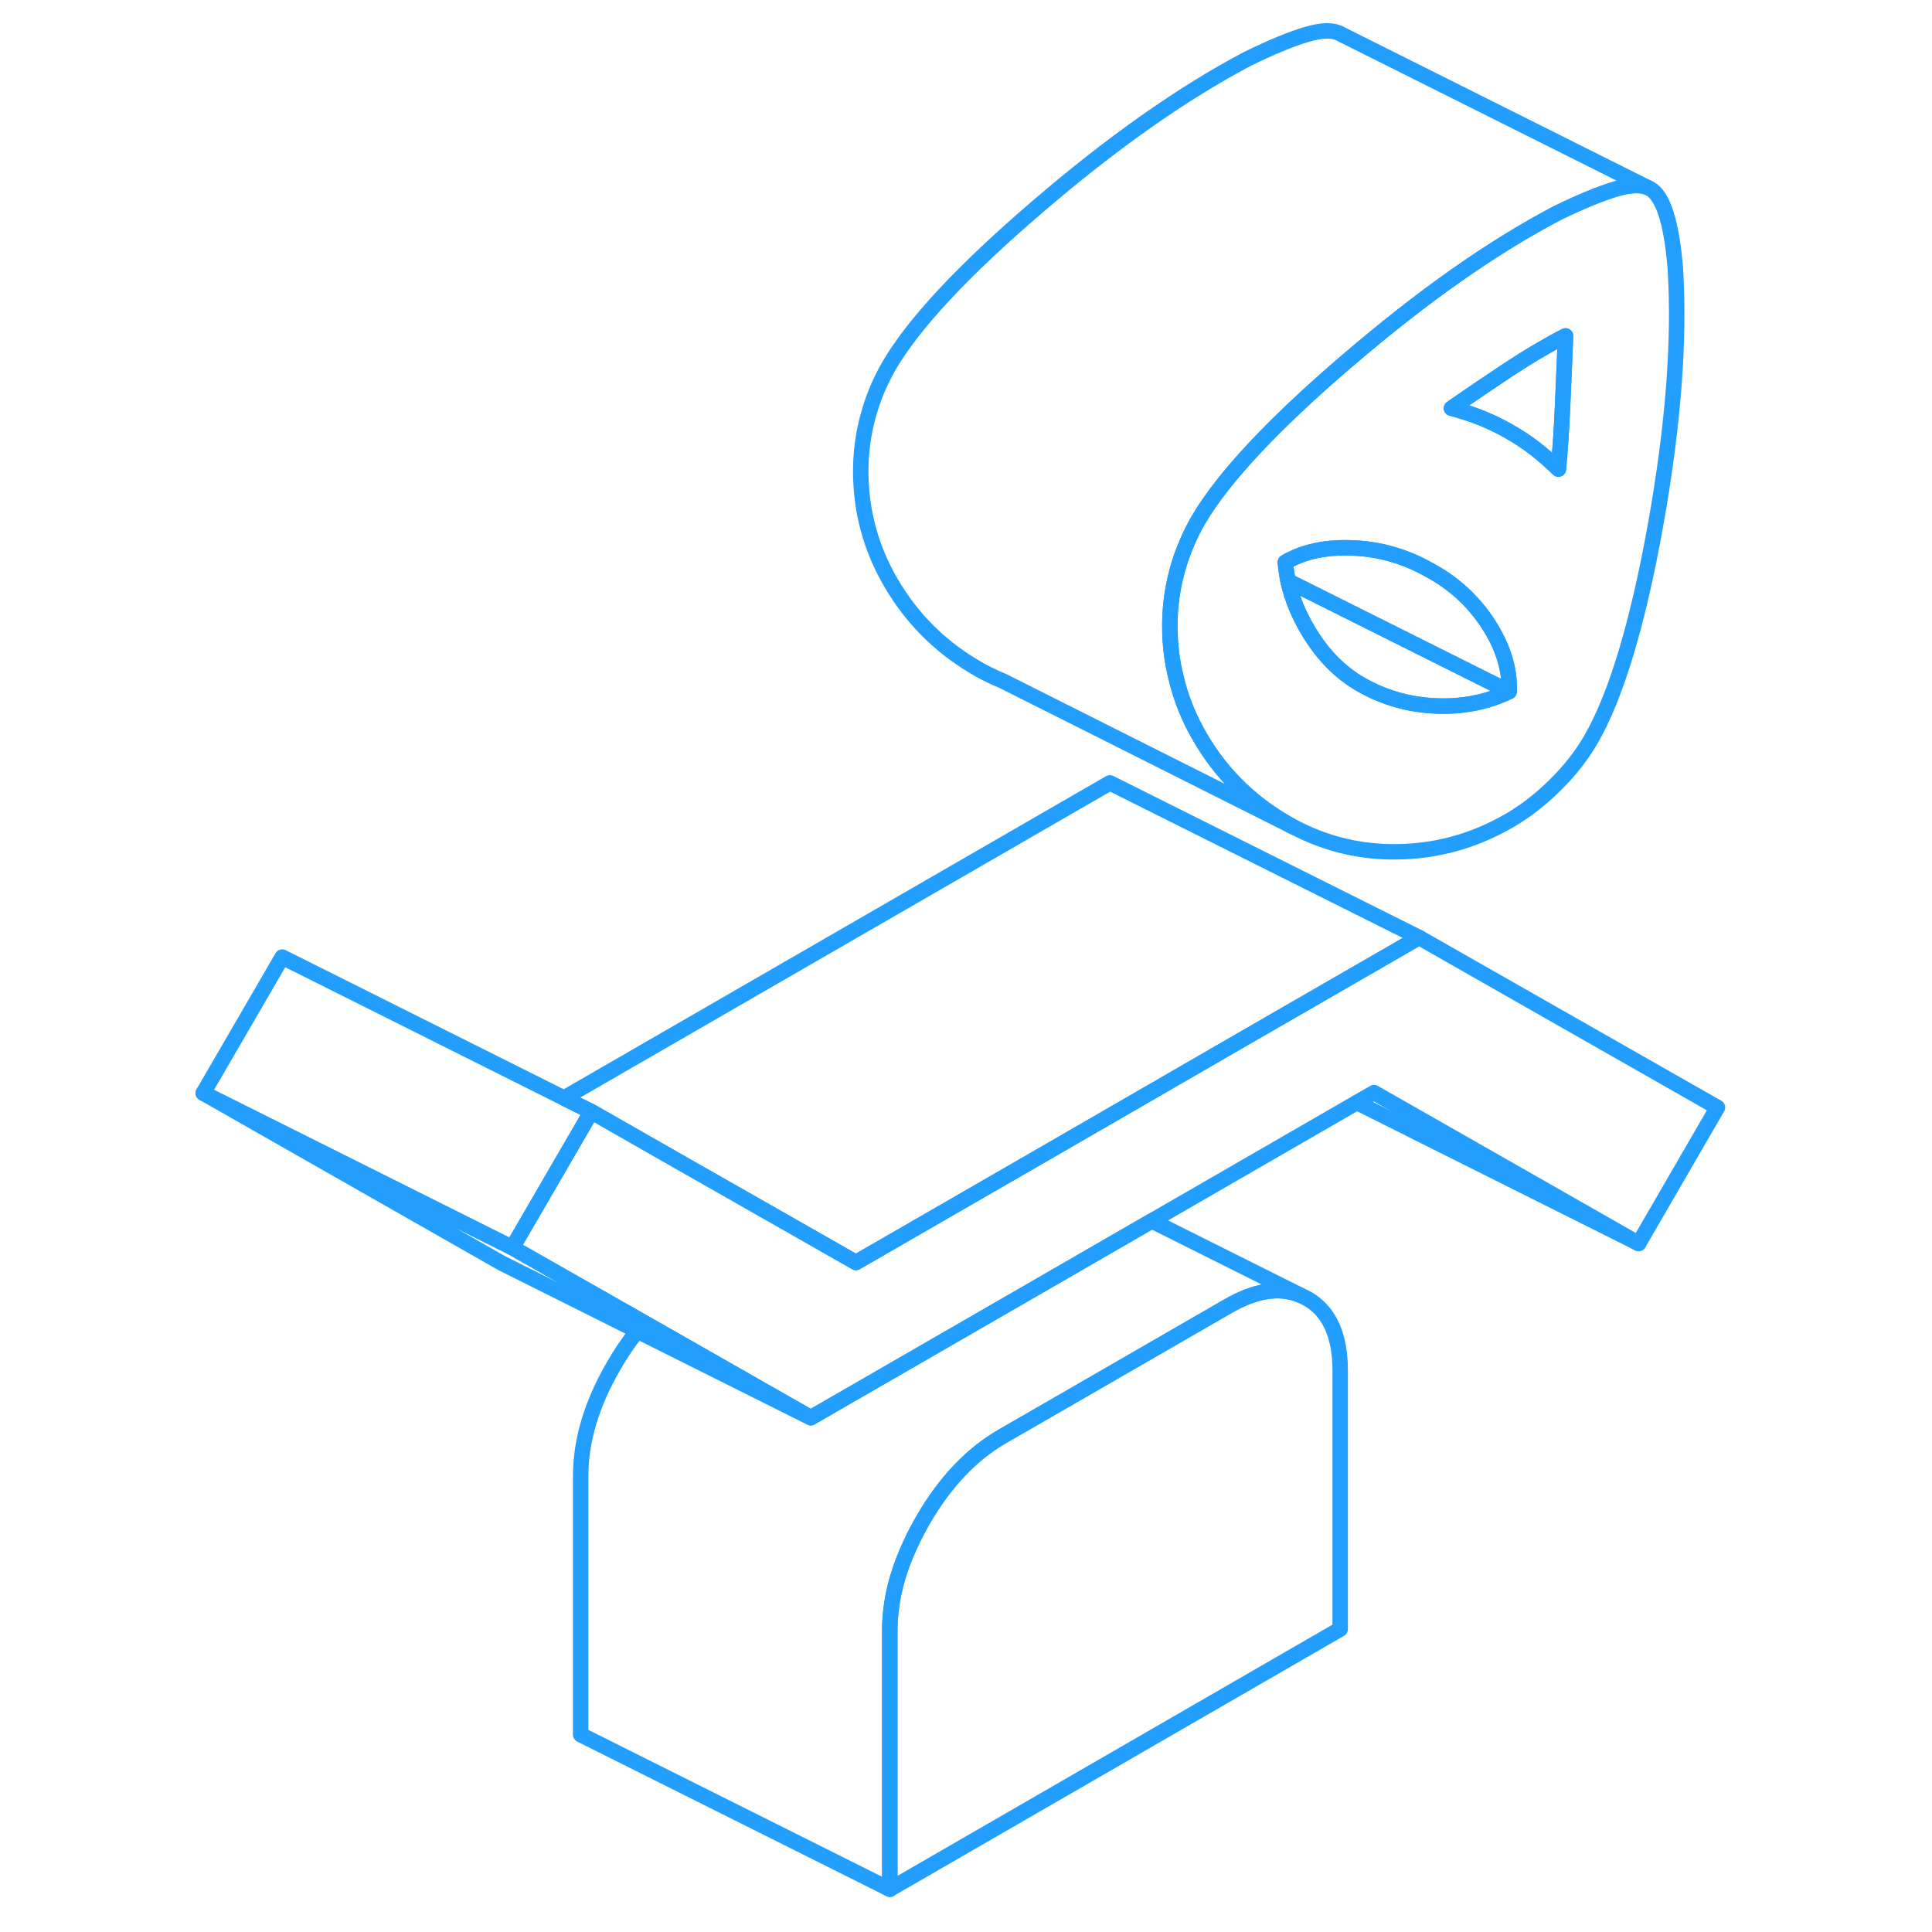 <svg width="48" height="48" viewBox="0 0 103 125" fill="none" xmlns="http://www.w3.org/2000/svg" stroke-width="1px" stroke-linecap="round" stroke-linejoin="round"><path d="M100.119 71.652L95.019 80.452L77.899 70.692L76.789 71.332L63.519 78.992L55.709 83.502L41.459 91.722L30.689 85.582L22.669 81.022L22.149 80.722L27.259 71.922L32.879 75.132L40.169 79.282L44.379 81.682L55.039 75.532L55.769 75.112L69.389 67.242L79.599 61.352L80.809 60.652L100.119 71.652Z" stroke="#229EFF" stroke-linejoin="round"/><path d="M75.709 88.673V105.403L46.569 122.233V105.503C46.569 103.693 47.009 101.823 47.909 99.913C48.139 99.403 48.409 98.883 48.709 98.363C50.129 95.903 51.849 94.093 53.849 92.933L55.709 91.863L68.429 84.523C70.219 83.483 71.779 83.243 73.119 83.793L73.569 84.013C74.999 84.823 75.709 86.383 75.709 88.673Z" stroke="#229EFF" stroke-linejoin="round"/><path d="M97.389 17.312C97.269 15.852 97.069 14.693 96.799 13.842C96.529 12.992 96.18 12.443 95.749 12.203L95.559 12.112C95.089 11.932 94.399 11.972 93.519 12.232C92.519 12.532 91.259 13.053 89.739 13.793C85.519 16.012 81.019 19.183 76.229 23.293C76.189 23.323 76.159 23.352 76.119 23.382C71.349 27.472 68.169 30.883 66.57 33.583C66.549 33.612 66.529 33.653 66.51 33.682C66.249 34.142 66.009 34.612 65.809 35.093C65.539 35.703 65.32 36.332 65.15 36.982C64.84 38.132 64.689 39.292 64.689 40.482C64.689 41.672 64.82 42.782 65.1 43.872C65.409 45.202 65.93 46.483 66.65 47.712C67.96 49.953 69.729 51.752 71.979 53.102C72.219 53.252 72.469 53.392 72.719 53.522L73.089 53.703C75.019 54.653 77.079 55.122 79.26 55.112C81.879 55.102 84.329 54.432 86.639 53.102C87.669 52.502 88.659 51.742 89.6 50.812C90.54 49.892 91.319 48.903 91.929 47.852C93.559 45.032 94.959 40.392 96.119 33.943C97.269 27.492 97.689 21.953 97.389 17.312ZM81.859 45.672C80.129 45.593 78.54 45.133 77.079 44.303C75.74 43.542 74.62 42.413 73.71 40.922C73.04 39.822 72.579 38.712 72.339 37.593C72.309 37.472 72.29 37.343 72.269 37.222C72.219 36.943 72.18 36.662 72.159 36.382C72.37 36.252 72.6 36.142 72.829 36.042C73.9 35.572 75.159 35.383 76.579 35.453C78.309 35.532 79.929 36.002 81.449 36.862C83.029 37.702 84.299 38.862 85.279 40.352C86.249 41.852 86.7 43.312 86.639 44.742C85.189 45.442 83.59 45.752 81.859 45.672ZM90.1 26.232C90.04 27.652 89.95 29.032 89.829 30.352C89.34 29.872 88.84 29.433 88.329 29.032C87.809 28.633 87.249 28.262 86.639 27.913C86.1 27.602 85.499 27.312 84.869 27.052C84.229 26.802 83.579 26.582 82.909 26.413C84.12 25.573 85.35 24.742 86.6 23.913C87.84 23.093 89.07 22.362 90.29 21.732C90.23 23.302 90.159 24.802 90.1 26.232Z" stroke="#229EFF" stroke-linejoin="round"/><path d="M90.289 21.732C90.229 23.302 90.159 24.802 90.099 26.232C90.039 27.652 89.949 29.032 89.829 30.352C89.339 29.872 88.839 29.433 88.329 29.032C87.809 28.633 87.249 28.262 86.639 27.913C86.099 27.602 85.499 27.312 84.869 27.052C84.229 26.802 83.579 26.582 82.909 26.413C84.119 25.573 85.349 24.742 86.599 23.913C87.839 23.093 89.069 22.362 90.289 21.732Z" stroke="#229EFF" stroke-linejoin="round"/><path d="M86.639 44.743C85.189 45.443 83.589 45.753 81.859 45.673C80.129 45.593 78.539 45.133 77.079 44.303C75.739 43.543 74.619 42.413 73.709 40.923C73.039 39.823 72.579 38.713 72.339 37.593L86.639 44.743Z" stroke="#229EFF" stroke-linejoin="round"/><path d="M86.639 44.742L72.339 37.593C72.309 37.473 72.289 37.343 72.269 37.223C72.219 36.943 72.179 36.663 72.159 36.383C72.369 36.252 72.599 36.142 72.829 36.042C73.899 35.572 75.159 35.383 76.579 35.453C78.309 35.533 79.929 36.002 81.449 36.862C83.029 37.703 84.299 38.863 85.279 40.353C86.249 41.853 86.699 43.312 86.639 44.742Z" stroke="#229EFF" stroke-linejoin="round"/><path d="M80.809 60.652L79.599 61.352L69.389 67.242L55.769 75.112L55.039 75.532L44.379 81.682L40.169 79.282L32.879 75.132L27.259 71.922L25.489 71.042L60.809 50.652L80.809 60.652Z" stroke="#229EFF" stroke-linejoin="round"/><path d="M95.019 80.453L76.789 71.333" stroke="#229EFF" stroke-linejoin="round"/><path d="M41.459 91.723L21.459 81.723L2.149 70.723L22.149 80.723L22.669 81.023L30.689 85.583L41.459 91.723Z" stroke="#229EFF" stroke-linejoin="round"/><path d="M27.259 71.923L22.149 80.723L2.149 70.723L7.259 61.923L25.489 71.043L27.259 71.923Z" stroke="#229EFF" stroke-linejoin="round"/><path d="M73.119 83.792C71.779 83.242 70.219 83.482 68.429 84.522L55.709 91.862L53.849 92.932C51.849 94.092 50.129 95.902 48.709 98.362C48.409 98.882 48.139 99.402 47.909 99.912C47.009 101.822 46.569 103.692 46.569 105.502V122.232L26.569 112.232V95.502C26.569 93.202 27.279 90.822 28.709 88.362C29.179 87.542 29.689 86.792 30.239 86.112L41.459 91.722L55.709 83.502L63.519 78.992L73.119 83.792Z" stroke="#229EFF" stroke-linejoin="round"/><path d="M95.559 12.113C95.089 11.933 94.399 11.973 93.519 12.233C92.519 12.533 91.259 13.053 89.739 13.793C85.519 16.013 81.019 19.183 76.229 23.293C76.189 23.323 76.159 23.353 76.119 23.383C71.349 27.473 68.169 30.883 66.57 33.583C66.549 33.613 66.529 33.653 66.51 33.683C66.249 34.143 66.009 34.613 65.809 35.093C65.539 35.703 65.32 36.333 65.15 36.983C64.84 38.133 64.689 39.293 64.689 40.483C64.689 41.673 64.82 42.783 65.1 43.873C65.409 45.203 65.93 46.483 66.65 47.713C67.96 49.953 69.729 51.753 71.979 53.103C72.219 53.253 72.469 53.393 72.719 53.523L53.91 44.073C53.249 43.803 52.609 43.483 51.979 43.103C49.729 41.753 47.959 39.953 46.65 37.713C45.34 35.473 44.69 33.063 44.69 30.483C44.69 29.293 44.84 28.133 45.15 26.983C45.45 25.833 45.91 24.733 46.51 23.683C48.09 20.963 51.289 17.523 56.119 13.383C60.949 9.233 65.49 6.033 69.74 3.793C71.26 3.053 72.519 2.533 73.519 2.233C74.519 1.933 75.269 1.923 75.749 2.203L95.559 12.113Z" stroke="#229EFF" stroke-linejoin="round"/></svg>
